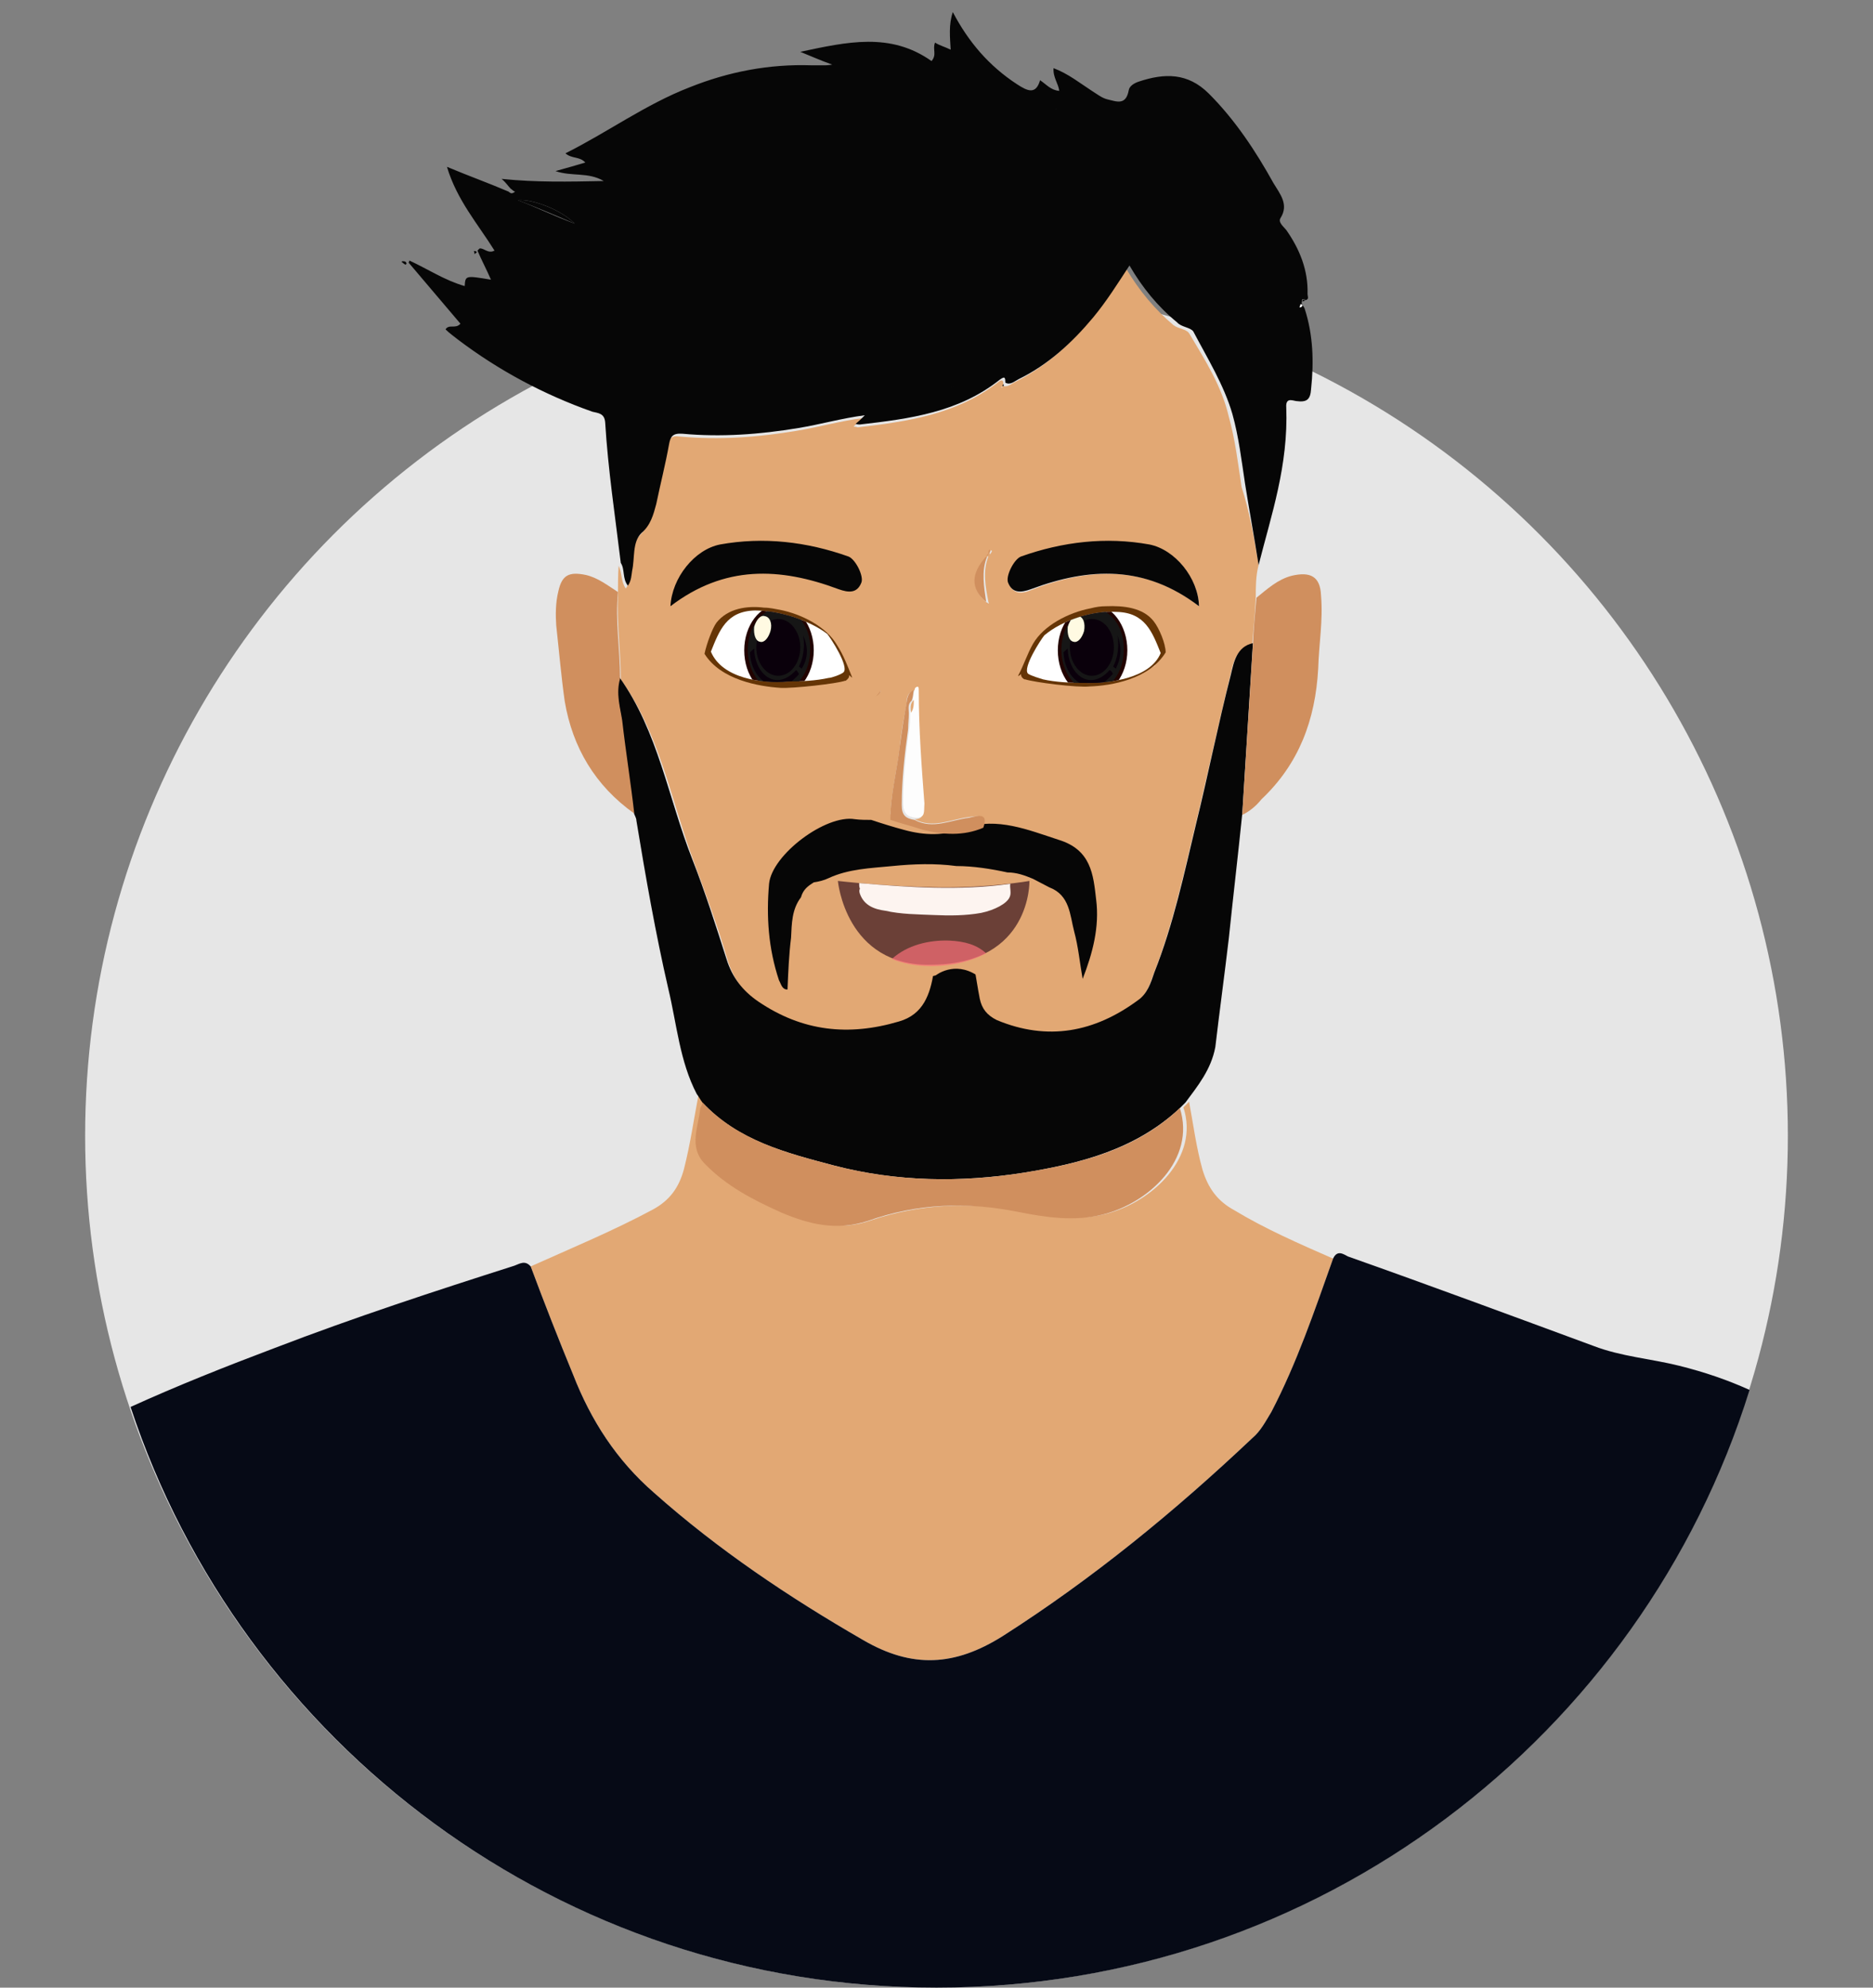 <?xml version="1.0" encoding="utf-8"?>
<!-- Generator: Adobe Illustrator 23.0.1, SVG Export Plug-In . SVG Version: 6.00 Build 0)  -->
<svg version="1.1" id="Layer_1" xmlns="http://www.w3.org/2000/svg" xmlns:xlink="http://www.w3.org/1999/xlink" x="0px" y="0px"
	 viewBox="0 0 264 280" style="enable-background:new 0 0 264 280;" xml:space="preserve">
<rect x="0" y="0" width="264" height="280" fill="#808080" stroke="none"/>
<style type="text/css">
	.st0{fill-rule:evenodd;clip-rule:evenodd;fill:#E6E6E6;}
	.st1{fill:#E2A874;}
	.st2{fill:#060606;}
	.st3{fill:#D08F5E;}
	.st4{fill:#1D1D1C;}
	.st5{fill:#FDFDFD;}
	.st6{fill:#6B4037;}
	.st7{fill:#FDF4F0;}
	.st8{opacity:0.7;fill:#FA7079;enable-background:new    ;}
	.st9{fill:#653506;}
	.st10{fill:#FFFFFF;}
	.st11{clip-path:url(#SVGID_2_);}
	.st12{fill:#220300;}
	.st13{fill:#161616;}
	.st14{fill:#0A000B;}
	.st15{fill:#FFFAE2;}
	.st16{fill:#FBD0B4;}
	.st17{clip-path:url(#SVGID_4_);}
	.st18{fill:#060A16;}
</style>
<desc>Created with getavataaars.com</desc>
<g id="Mask">
</g>
<g>
	<g id="Circle-Background">
		<circle class="st0" cx="132" cy="160" r="120"/>
	</g>
	<path class="st1" d="M177.4,79.6c-0.4,1.5-0.4,3.1-0.4,4.6c-0.1,2.2-0.3,4.4-0.5,6.6c-2.3,0.5-2.7,2.6-3.1,4.4
		c-1.7,6.9-3.2,14-4.9,21c-1.7,7.1-3.2,14.1-5.9,21c-0.5,1.4-1,3-2.3,3.9c-6.2,4.5-12.7,5.8-19.9,2.8c-1.3-0.5-2.2-1.5-2.4-3
		c-0.3-1.5-0.5-3-0.8-4.5c0.3-0.4,0.8-0.4,1.3-0.4c5-0.4,8.5-2.6,9.9-7.7c0.3-1.2,0.8-2.6,1.9-3.3c3,1,3,3.9,3.5,6.2
		c0.5,2.2,0.8,4.5,1.2,6.7c1.4-3.7,2.4-7.5,1.9-11.2c-0.4-3.5-0.6-6.9-5.3-8.4c-4.4-1.3-8.5-3.1-13.2-1.7c0.6-1.9-0.5-1.7-1.8-1.5
		c-2.6,0.3-5.1,1.7-7.7,0.3c1.4,0,1.2-1,1.2-1.8c-0.4-5.3-0.8-10.7-0.8-15.9c0-0.4,0-0.8-0.5-0.4c-0.9,0.3-1,1-1,1.7
		c-0.4,2.2-0.8,4.2-1,6.4c-0.4,3.3-1.3,6.7-1.3,10.2c-0.8,0-1.5,0-2.3-0.1c-4.1-0.5-11.8,5.1-12.1,9.1c-0.4,4.6-0.1,9.3,1.4,13.6
		c0.1,0.5,0.3,1.2,1.2,1.3c0.1-2.4,0.3-4.9,0.5-7.3c0.3-1.9,0.1-4,1.4-5.7c2.2,1.8,4.6,3.3,6,5.9c2.3,4.1,5.7,5.7,10.2,4.9
		c-0.5,3.1-1.3,5.9-4.9,6.9c-7.1,2.1-13.6,1.4-19.8-2.8c-2.2-1.4-3.7-3.5-4.5-6c-1.4-4.8-3.1-9.4-4.8-14c-3.2-8.6-4.8-18-10.3-25.7
		c0-4-0.6-8-0.4-12c0-1.3,0-2.7,0.1-4c0.5,1,0.3,2.2,1,3.2c0.5-0.6,0.4-1.4,0.6-2.1c0.5-1.8,0-4,1.3-5.3c1.3-1.3,1.7-2.6,2.1-4.1
		c0.6-2.7,1.2-5.5,1.8-8.4c0.3-1.2,0.5-1.7,1.9-1.5c5.5,0.5,10.9,0.1,16.3-0.8c3.1-0.5,6.2-1.4,9.4-1.8c-0.4,0.4-0.9,0.8-1.3,1.2
		c0.4,0,0.5,0.1,0.6,0.1c6.9-0.8,13.9-1.8,19.7-6.3c0.6-0.5,0.9-0.4,0.8,0.4c-0.1,0.1-0.1,0.1-0.3,0.3h0.1c0.1,0,0.1-0.1,0-0.3
		c0.8,0.4,1.4-0.3,1.9-0.5c4.2-2.1,7.6-5.1,10.5-8.7c1.9-2.3,3.5-4.8,5.1-7.3c1.9,3.2,4.1,5.8,6.7,8c0.8,0.6,1.9,0.5,2.3,1.3
		c2.2,3.7,4.5,7.3,5.5,11.6c0.9,3.2,1.3,6.6,1.8,9.9C176.1,72,176.8,75.9,177.4,79.6z M148.2,90.8c-0.3,0-0.5,0.1-0.4,0.4
		c-1.3,0-1.7,1.2-2.3,1.9c-1.8,2.8-1.5,3.1,1.7,3.5c3.1,0.4,6.2,0.5,9.3,0.4c1.8-0.1,3.7-0.1,5.3-1.4c0.4-0.3,1.2-0.1,1.2-0.9
		c1.2-0.1,2.2-0.5,1.8-1.9c-0.4-1.5-1.3-2.8-2.8-3.7c-3-1.7-10.2-0.9-12.7,1.4C148.6,90.4,148.3,90.3,148.2,90.8z M139.5,78.1
		c0.1-0.1,0.3-0.3,0.3-0.5l-0.1-0.1C139.5,77.7,139.5,77.8,139.5,78.1c-0.1,0.1-0.3,0.3-0.4,0.4c-2.2,2.4-2.2,4.6,0,6.4
		c0.1,0,0.1,0.1,0.3,0.1c0-0.1-0.1-0.1-0.1-0.3c-0.4-2.1-0.8-4.2,0-6.3C139.2,78.3,139.3,78.2,139.5,78.1z M103.5,91.6
		c-0.6,0.3-0.5,0.8-0.4,1.3c0.1,0.1,0.1,0.1,0,0.1c-0.5,0.4-1,0.8-1.7,1.2c6.7,5.4,14,5.8,21.7,3.9c0.9-0.3,1.3-0.5,0.9-1.7
		c-0.5-1.7-1.3-3.2-2.1-4.8c-0.4-0.6-0.8-1.2-1.5-0.8c-0.1-0.1-0.1-0.1-0.3-0.3c0.3-1.3-0.4-1.5-1.5-1.3l0,0c0.3-0.8-0.5-1-0.9-1.3
		c-1.9-1-4.1-1.7-6.3-1.7c-1.4,0-2.8-0.4-4,0.9v-0.1v0.1c-0.6-0.1-1.2-0.1-1.3,0.6c-0.6,0.6-1.3,1.4-1.8,2.1
		C102.9,90,103.3,90.9,103.5,91.6L103.5,91.6z M129.4,83.6c-0.9,0.6-1.8,1.3-2.4,2.8C128.5,85.7,129.4,85,129.4,83.6
		c0,0,0-0.1,0.1-0.1C129.6,83.5,129.6,83.5,129.4,83.6z M169,85.4c-0.1-4-3.5-8-6.9-8.6c-6.2-1.2-12.2-0.4-18.1,1.7
		c-1,0.4-2.2,2.8-1.8,3.7c0.6,1.5,1.8,1.5,3.2,0.9C153.6,79.9,161.6,79.6,169,85.4z M98.3,78.7c2.1-1.5,3.9-2.3,5.7-3.2
		c3.9-1.9,4.8-1.8,7.8,1.3c1.9,1.8,3.7,3.7,5.5,5.7c2.4,2.4,5.7,2.3,7.3-0.3c0.6-1,0.8-1.7-0.5-2.3c-2.8-1.2-5.3-3.1-7.6-5
		c-7.7-6.2-12.5-5.4-17.9,2.8C98.7,77.8,98.6,78.1,98.3,78.7z M128.2,81.1c-0.8,1-1.9,1.9-2.1,3.6C127.6,84,128.2,82.7,128.2,81.1z"
		/>
	<path class="st1" d="M187.9,177.3c-2.6,7.3-5.1,14.7-8.7,21.6c-0.8,1.3-1.5,2.7-2.7,3.7c-10.9,10.3-22.5,19.8-35.2,27.9
		c-6.7,4.2-12.7,4.6-19.7,0.5c-10.4-6-20.4-12.7-29.4-20.7c-5.3-4.6-8.9-10.2-11.4-16.6c-2.1-5.1-4.1-10.2-6-15.3
		c5.8-2.6,11.6-5,17.2-8c2.4-1.3,3.7-3.1,4.4-5.7c0.9-3.5,1.4-7.1,2.1-10.7c0.3,0.4,0.5,0.8,0.8,1.2c0,0.3-0.1,0.5-0.1,0.8
		c0,2.7-1.5,5.4,0.6,7.8c3,3.2,6.8,5.1,10.8,6.9s8,2.7,12.2,1.2c6.8-2.3,13.9-2.6,21.1-1.3c4,0.8,8,1.4,12,0.4
		c6.6-1.7,13.2-8,10.9-15c0.3-0.3,0.5-0.5,0.8-0.8c0.6,3.2,1,6.4,1.9,9.6c0.8,2.6,2.1,4.4,4.5,5.7
		C178.3,173.1,183.1,175.2,187.9,177.3z"/>
	<path class="st2" d="M177.4,79.6c-0.6-3.9-1.3-7.6-1.9-11.4c-0.5-3.3-0.9-6.7-1.8-9.9c-1.2-4.1-3.5-7.8-5.5-11.6
		c-0.4-0.6-1.7-0.6-2.3-1.3c-2.7-2.2-4.9-4.9-6.7-8c-1.7,2.6-3.2,5-5.1,7.3c-3,3.6-6.4,6.7-10.5,8.7c-0.6,0.3-1.2,0.9-1.9,0.5l0,0
		c0-0.8-0.1-0.9-0.8-0.4c-5.8,4.6-12.7,5.5-19.7,6.3c-0.1,0-0.4,0-0.6-0.1c0.5-0.4,0.9-0.8,1.3-1.2c-3.2,0.4-6.3,1.3-9.4,1.8
		c-5.4,0.9-10.9,1.3-16.3,0.8c-1.4-0.1-1.7,0.4-1.9,1.5c-0.5,2.8-1.2,5.5-1.8,8.4c-0.4,1.5-0.8,3-2.1,4.1c-1.3,1.3-0.9,3.5-1.3,5.3
		c-0.1,0.6-0.1,1.4-0.6,2.1c-0.8-1-0.4-2.3-1-3.2c-0.8-6.6-1.8-13.2-2.2-19.8c-0.1-1.3-1-1.3-1.8-1.5c-6.8-2.4-13.2-5.8-19-10.2
		c-0.5-0.4-1.2-0.9-1.7-1.4c0.5-0.8,1.4,0,2.1-0.8c-2.4-2.8-4.9-5.8-7.3-8.6c0-0.1,0.1-0.1,0.1-0.3c2.6,1.2,5,2.8,7.8,3.6
		c0.1-1.5,0.1-1.5,3.7-0.9c-0.6-1.4-1.3-2.7-1.9-4.1c0.1-0.1,0.1-0.1,0.3-0.3c0.6-0.1,1.2,0.8,2.1,0.3c-2.3-3.7-5.3-7.1-6.7-11.8
		c3.1,1.3,5.9,2.3,8.7,3.5c0.3,0.3,0.5,0.3,0.9,0c-0.3-0.1-0.4-0.3-0.6-0.4c-0.4-0.4-0.6-0.8-1.3-1.4c4.9,0.5,9.4,0.4,14.4,0.3
		c-2.2-1.3-4.5-0.6-6.8-1.4c1.5-0.4,2.8-0.8,4.2-1.2c-0.8-0.9-1.9-0.5-2.8-1.3c6-3,11.3-6.9,17.5-9.3c5.5-2.2,11.2-3.3,17.2-3.1
		c0.6,0,1.3,0,1.9,0c0.1,0,0.4,0,1-0.1c-1.7-0.6-3-1.2-4.5-1.8c6.6-1.4,12.7-2.8,18.5,1.3c0.8-0.9,0.1-1.7,0.5-2.6
		c0.6,0.4,1.4,0.6,2.2,1c-0.1-1.8-0.3-3.5,0.3-5.3c2.2,4.2,5.1,7.6,9.1,10.2c1.4,0.9,2.6,1.5,3.2-0.6c0.9,0.6,1.5,1.4,2.7,1.5
		c-0.1-1-0.9-1.9-0.8-3.2c2.1,0.8,3.7,2.1,5.4,3.2c0.8,0.5,1.4,1,2.2,1.2c1.3,0.3,2.6,0.9,3-1.3c0.1-0.6,0.8-1,1.4-1.2
		c3.6-1.2,6.9-1.3,9.9,1.7c3.7,3.7,6.6,8.1,9.1,12.6c0.9,1.5,2.2,3,1,4.9c-0.4,0.6,0.4,1.2,0.8,1.7c1.9,2.7,3.1,5.7,3,9
		c0,0.4,0.3,0.8-0.4,0.9c-0.1-0.1-0.3-0.3-0.4,0v0.1c0.3,0.1,0.4,0,0.4-0.3c-0.9,0.5-0.1,1,0,1.4c1.2,3.7,1.3,7.5,0.9,11.3
		c-0.1,1.5-0.6,1.9-2.1,1.7c-0.6-0.1-1.5-0.5-1.4,0.9C181.6,65.6,179.2,72.5,177.4,79.6z M124.7,34c3.1,0.3,6-1.3,9.6-0.5
		c-6.3,3.5-12.7,5.7-19.2,7.7c2.3,0,4.8,0,7.1,0c-2.6,1.3-5.4,2.2-8.1,2.8c-2.8,0.6-5.7,1.2-8.6,1.8c7.2,1.5,14,1,20.8-0.8
		c0.1,0.9-1,0.8-0.9,1.5c2.3,0.3,4.2-1.2,6.8-1.5c-2.8,3.1-6.3,4.9-9.5,7.5c0.5,0,0.8,0,0.9,0c0.8-0.3,1.7-0.4,2.4-0.6
		c5.5-1.7,10-4.9,14.4-8.4l0,0c0,1.5-1.2,2.7-1.7,4.1c-0.1,0.3-0.4,0.6,0,0.9c0.3,0.3,0.6,0.1,0.9-0.1c0.9-0.6,1.7-1.5,2.8-1.7l0,0
		c0,0.9-0.6,1.3-1.2,1.8c-2.2,2.2-4.8,4.1-7.2,6c8.7-2.3,13.2-9,17.2-16.3c-0.4,1.3-0.8,2.6-1.2,4c1.8-1.9,2.3-4.2,3.2-6.6
		c0.9-2.3,1.9-4.5,4.8-5.7c-1.9-0.1-3.3-0.6-4.8-1.4c1-0.5,1.9-0.9,2.8-1.3c-0.5-0.8-1.7-0.9-1.9-1.9c0.8-0.5,1.7-0.5,2.6-0.8
		c0-0.8-1-0.8-1-1.7c0.3-0.1,0.6-0.3,0.9-0.4c1.8-0.5,2.1-1.5,0.9-2.8c-1.8-2.3-4.2-3.3-7.3-3.7c0.6,1.2,1.9,1.2,2.3,2.6
		c-1.3,0-2.3,0-3.5,0c0.4,0.9,1.7,0.9,1.5,2.2c-5.1-2.1-10.4-2.7-15.7-0.6c3.2,0.4,6,1.4,8.9,2.8c-2.4,0.1-4.6,0.9-7.1,2.1
		c1.7,0.4,3.1-0.3,4.5,0.8c-1.8,0.8-3.5,1.4-5.1,2.2C132.1,29.5,128.2,31.3,124.7,34c-0.1,0-0.4,0.1-0.5,0.1l0.1,0.1
		C124.4,34.2,124.6,34.1,124.7,34z M81,31.5c-1.8-1.9-5.9-3.5-8-3.3C75.6,29.2,78,30.4,81,31.5z M148.9,15.6c0,0,0.1,0,0.1-0.1
		l-0.1-0.1c0,0-0.1,0-0.1,0.1C148.9,15.6,148.9,15.6,148.9,15.6z"/>
	<path class="st2" d="M167.1,155.3c-0.3,0.3-0.5,0.5-0.8,0.8c-6.2,5.8-14,7.8-22,9.1c-8.9,1.4-17.9,1.3-26.7-1
		c-6.8-1.8-13.6-3.5-18.6-8.9c-0.3-0.4-0.5-0.8-0.8-1.2c-2.4-4.6-2.8-9.8-4-14.8c-1.8-7.8-3.2-15.8-4.5-23.7c0-0.4-0.3-0.8-0.4-1.2
		c-0.6-4.4-1.3-8.7-1.7-13.1c-0.3-1.9-0.9-4-0.3-5.9c5.5,7.7,6.9,17.1,10.3,25.7c1.8,4.6,3.3,9.3,4.8,14c0.8,2.6,2.3,4.5,4.5,6
		c6.2,4.2,12.7,4.9,19.8,2.8c3.5-1,4.4-3.9,4.9-6.9c1.8-1.4,3.7-1,5.7-0.8c0.3,1.5,0.5,3,0.8,4.5c0.3,1.4,1,2.3,2.4,3
		c7.2,3,13.8,1.7,19.9-2.8c1.3-0.9,1.8-2.4,2.3-3.9c2.7-6.8,4.2-13.9,5.9-21c1.7-6.9,3.1-14,4.9-21c0.4-1.7,0.8-3.9,3.1-4.4
		c-0.5,8-1,16.1-1.5,24c-0.6,5.9-1.3,11.8-1.9,17.6c-0.6,5.1-1.3,10.2-1.9,15.3C170.7,150.7,168.8,153,167.1,155.3z"/>
	<path class="st3" d="M175.1,114.8c0.5-8,1-16.1,1.5-24c0.1-2.2,0.3-4.4,0.5-6.6c1.5-1.2,3-2.6,5-3.1c2.6-0.6,4,0.1,4.1,2.8
		c0.3,3.5-0.3,6.8-0.4,10.3c-0.4,7.2-2.7,13.4-8,18.4C177,113.6,176.1,114.3,175.1,114.8z"/>
	<path class="st3" d="M87.4,95.6c-0.6,2.1,0,4,0.3,5.9c0.5,4.4,1.2,8.7,1.7,13.1c-5.5-3.9-8.7-9.3-9.8-15.8
		c-0.5-3.5-0.8-7.1-1.2-10.7c-0.1-1.5-0.1-3.2,0.3-4.8c0.5-2.3,1.5-2.8,3.9-2.3c1.7,0.4,3.1,1.5,4.5,2.4
		C86.7,87.5,87.4,91.4,87.4,95.6z"/>
	<path class="st2" d="M57.2,37.3c-0.3-0.1-0.4-0.3-0.6-0.4l0.1-0.1c0.3,0,0.5,0,0.6,0.3C57.3,37.2,57.2,37.2,57.2,37.3z"/>
	<path class="st2" d="M66.9,35.8c0-0.1-0.1-0.4-0.1-0.4c0.1-0.1,0.3,0,0.4,0.1C67.2,35.6,67.1,35.6,66.9,35.8z"/>
	<path class="st2" d="M169,85.4c-7.6-5.8-15.4-5.5-23.7-2.4c-1.4,0.5-2.6,0.6-3.2-0.9c-0.4-0.9,0.8-3.3,1.8-3.7
		c5.9-2.1,12-2.8,18.1-1.7C165.6,77.4,168.9,81.4,169,85.4z"/>
	<path class="st2" d="M98.3,78.7c0.3-0.6,0.3-0.9,0.4-1c5.3-8.2,10.2-9,17.9-2.8c2.3,1.9,4.8,3.9,7.6,5c1.4,0.5,1.2,1.3,0.5,2.3
		c-1.7,2.6-4.9,2.6-7.3,0.3c-1.9-1.9-3.7-3.7-5.5-5.7c-3.1-3.1-4-3.2-7.8-1.3C102.2,76.4,100.4,77.2,98.3,78.7z"/>
	<path class="st3" d="M148.2,123.7c0.8,0.4,1.5,0.8,2.3,1.2c-1.2,0.8-1.7,2.2-1.9,3.3c-1.3,5.1-4.9,7.3-9.9,7.7
		c-0.5,0-0.9,0-1.3,0.4c-1.9-0.3-4-0.5-5.7,0.8c-4.5,0.8-7.8-0.8-10.2-4.9c-1.4-2.4-3.9-4.1-6-5.9c0.3-1,1-1.5,1.8-2.1
		c4.4,0.4,8.6,0.4,12.9-0.8c0.9-0.5,1.9-0.6,3-0.8c1.4-0.4,3.1,0.3,4.2-0.9c2.4-0.1,4.8,0.3,7.2,0.9c-1,0.1-1.9,0.4-3,0.5
		c-7.5,1.2-14.9,1.9-22.5,2.4c-0.8-0.3-1.4-0.3-2.4,0c2.6,1.5,4.2,3.5,5.8,5.7c0.4,0.6,0.5,1.5,1.5,1.5c1,2.7,2.8,3.5,6,3.1
		c3.9-0.6,7.8-1.2,11.7-1.9c1.8-0.3,3-1.3,4-3C147.2,129,146.7,126,148.2,123.7z"/>
	<path class="st4" d="M149,90.4c2.7-2.2,9.8-3,12.7-1.4c1.4,0.8,2.3,2.2,2.8,3.7c0.4,1.4-0.6,1.8-1.8,1.9l0,0c0.3-0.6,1.3-1,0.8-2.1
		c-0.9-2.1-2.3-3.6-4.6-3.9c-1.9-0.3-3.9-0.3-5.8,0.5c1.4,1.7,2.1,3.7,1.5,5.8c-0.4,1.7,0.3,1.9,1.7,1.7c0,0.1,0,0.3,0,0.4
		c-3.1,0.1-6.2,0-9.3-0.4c-3.2-0.4-3.5-0.8-1.7-3.5c0.5-0.9,1-1.9,2.3-1.9l0,0c-0.5,0.6-0.3,1.3,0.1,1.8c0,0.1,0,0.3,0,0.4
		c-0.1,2.2,0.5,3.1,2.2,3.3c2.1,0.1,3-0.5,3.2-2.3c0.3-1.8-1-4-2.6-4.2c-0.6-0.1-0.8,0.4-1,0.8C149.4,90.7,149.2,90.5,149,90.4
		L149,90.4z"/>
	<path class="st3" d="M120.4,90.9c0.8-0.3,1.2,0.1,1.5,0.8c0.8,1.5,1.4,3.1,2.1,4.8c0.4,1,0,1.4-0.9,1.7c-7.7,2.1-15,1.5-21.7-3.9
		c0.6-0.4,1.2-0.8,1.7-1.2c0.3,1.2,1,1.8,1.9,2.4c0.1,0.3,0.5,0.4,0.8,0.4c0.6,0.9,1.7,1.2,2.7,1.4c0.5,0.1,1.4,0.4,1.2-0.8
		c0.3,0.3,0.6,0.3,0.9-0.1c0.9-1.7,1.8-3.3,1.3-5.3c1.8,0.8,1,2.2,0.9,3.5c0,0.9-1,1.5-0.5,2.4c-0.4-0.4-0.6-0.1-0.8,0.3
		c0,0.1,0.1,0.4,0.3,0.4c0.4,0,0.4-0.4,0.5-0.6h0.1h0.1c1.9,1,3.9,0,5.8,0.5c1.4,0.6,2.8-0.1,4.1-0.4c0.6-0.1,1.2-0.6,0.8-1.4
		c-0.8-1.4-1-3.1-2.3-4.2v0.1C120.7,91.3,120.6,91.1,120.4,90.9z"/>
	<path class="st5" d="M129.1,115.2c-1.2-0.1-1.8-0.6-1.8-2.1c0-3.6,0.4-7.2,0.9-10.7c0.1-0.8,0.1-1.4,0.1-2.2
		c0.4-0.5,0.4-1.2,0.4-1.8c0.1-0.5,0.1-1,0.3-1.5c0.5-0.4,0.5,0,0.5,0.4c0,5.4,0.4,10.7,0.8,15.9
		C130.2,114.3,130.5,115.2,129.1,115.2z"/>
	<path class="st4" d="M112.1,97.1c-0.5-1,0.5-1.7,0.5-2.4c0.1-1.3,0.9-2.7-0.9-3.5c-1-1.4-1.7-3.3-4-2.4c-1.8-0.1-2.6,1-1.9,2.8
		c0,0.4,0,0.8-0.1,1.2c-2.2,0.4-0.1,1.9-0.8,2.7l0,0c-0.9-0.6-1.7-1.3-1.9-2.4c0.1,0,0.1-0.1,0-0.1c0.4-0.4,0.5-0.8,0.4-1.3l0,0
		c0.5-0.4,0.6-1,0.8-1.5c0.6-0.6,1.3-1.4,1.8-2.1c0.5-0.1,1-0.3,1.3-0.6v-0.1v0.1c4-0.6,7.7,0.3,11.3,1.9l0,0
		c0.1,0.5,0.8,0.6,0.8,1.2l0,0c-2.3-1.2-4.6-2.4-7.5-2.6c1.9,3.1,2.2,6.2,0.3,9.1L112.1,97.1L112.1,97.1L112.1,97.1z"/>
	<path class="st3" d="M118.6,89.3c-3.6-1.8-7.3-2.6-11.3-1.9c1.2-1.3,2.6-0.9,4-0.9c2.3-0.1,4.4,0.6,6.3,1.7
		C118.3,88.2,118.9,88.4,118.6,89.3z"/>
	<path class="st3" d="M139,84.8c-2.2-1.8-2.2-4,0-6.4l0.1,0.1C138.3,80.5,138.7,82.7,139,84.8L139,84.8z"/>
	<path class="st3" d="M156.4,97c0-0.1,0-0.3,0-0.4c1.7-0.4,3.3-0.8,5-1.3c0.1,0.1,0.1,0.1,0.3,0.3C160.2,96.8,158.2,96.8,156.4,97z"
		/>
	<path class="st3" d="M128.2,81.1c0,1.5-0.4,2.7-2.1,3.6C126.2,83.1,127.4,82.2,128.2,81.1z"/>
	<path class="st3" d="M129.4,83.6c0,1.4-0.9,2.1-2.4,2.8C127.6,84.9,128.5,84.2,129.4,83.6L129.4,83.6z"/>
	<path class="st3" d="M119.4,90.4c0.1-0.6-0.6-0.8-0.8-1.2c1.2-0.3,1.8,0,1.5,1.3C119.9,90.5,119.7,90.5,119.4,90.4z"/>
	<path class="st4" d="M119.4,90.4c0.3,0,0.5,0.1,0.8,0.1c0.1,0.1,0.1,0.1,0.3,0.3c0.1,0.3,0.1,0.5,0.3,0.8
		C120.1,91.4,119.9,90.8,119.4,90.4L119.4,90.4z"/>
	<path class="st3" d="M104.2,90c-0.1,0.6-0.3,1.2-0.8,1.5C103.3,90.9,102.9,90,104.2,90z"/>
	<path class="st4" d="M162.7,94.7c0,0.8-0.8,0.6-1.2,0.9c-0.1-0.1-0.1-0.1-0.3-0.3C161.8,95.2,162.4,94.9,162.7,94.7
		C162.9,94.7,162.7,94.7,162.7,94.7z"/>
	<path class="st3" d="M107.3,87.2c-0.3,0.4-0.8,0.6-1.3,0.6C106.2,87.1,106.7,87.1,107.3,87.2z"/>
	<path class="st3" d="M103.5,91.6c0,0.5,0,1-0.4,1.3C102.9,92.3,102.7,91.8,103.5,91.6z"/>
	<path class="st3" d="M139.3,77.9c0-0.1,0.1-0.4,0.1-0.5l0.1,0.1C139.6,77.7,139.5,77.9,139.3,77.9
		C139.5,78.1,139.3,77.9,139.3,77.9z"/>
	<path class="st4" d="M148.2,90.8c0.1-0.5,0.5-0.4,0.8-0.4l0,0C148.9,90.8,148.5,90.8,148.2,90.8L148.2,90.8z"/>
	<path class="st4" d="M147.7,91.2c0-0.3,0.3-0.4,0.4-0.4l0,0C148.2,91.1,148,91.1,147.7,91.2L147.7,91.2z"/>
	<path class="st3" d="M129.4,83.6c0,0,0-0.1,0.1-0.1C129.6,83.5,129.6,83.5,129.4,83.6L129.4,83.6z"/>
	<path class="st2" d="M141.4,54.1c0.1,0.1,0.1,0.3,0,0.3h-0.1C141.3,54.4,141.3,54.3,141.4,54.1C141.4,54.3,141.4,54.1,141.4,54.1z"
		/>
	<path class="st3" d="M139.1,84.8c0,0.1,0.1,0.1,0.1,0.3C139.1,84.9,139.1,84.9,139.1,84.8C139,84.8,139.1,84.8,139.1,84.8z"/>
	<path class="st3" d="M139,78.3c0.1-0.1,0.3-0.3,0.4-0.4l0,0C139.3,78.2,139.2,78.3,139,78.3C139.1,78.4,139,78.3,139,78.3z"/>
	<path class="st3" d="M99,155.3c5.1,5.4,11.8,7.1,18.6,8.9c8.9,2.3,17.9,2.4,26.7,1c8-1.3,15.8-3.2,22-9.1c2.3,7.2-4.4,13.4-10.9,15
		c-4,1-8,0.4-12-0.4c-7.1-1.4-14.1-1.2-21.1,1.3c-4.4,1.4-8.2,0.5-12.2-1.2c-4-1.8-7.7-3.7-10.8-6.9c-2.3-2.4-0.8-5.3-0.6-7.8
		C98.8,155.9,99,155.6,99,155.3z"/>
	<path class="st2" d="M139.9,43.2c-4.4,3.6-8.9,6.8-14.4,8.4c-0.8,0.3-1.7,0.5-2.4,0.6c-0.1,0-0.4,0-0.9,0c3.2-2.6,6.7-4.4,9.5-7.5
		c-2.6,0.4-4.6,1.8-6.8,1.5c-0.1-0.8,1-0.6,0.9-1.5c-6.8,1.7-13.6,2.3-20.8,0.8c3.1-0.6,5.9-1.2,8.6-1.8c2.8-0.6,5.5-1.4,8.1-2.8
		c-2.3,0-4.8,0-7.1,0c6.4-2.1,12.9-4.2,19.2-7.7c-3.6-0.6-6.6,0.8-9.6,0.5l0,0c3.5-2.7,7.3-4.5,11.3-6.3c1.7-0.8,3.3-1.4,5.1-2.2
		c-1.3-1.2-2.8-0.4-4.5-0.8c2.4-1.2,4.6-1.8,7.1-2.1c-2.8-1.4-5.7-2.4-8.9-2.8c5.3-2.1,10.5-1.4,15.7,0.6c0.3-1.3-1.2-1.3-1.5-2.2
		c1.2,0,2.2,0,3.5,0c-0.4-1.4-1.7-1.4-2.3-2.6c3.1,0.4,5.5,1.4,7.3,3.7c1.2,1.4,0.8,2.4-0.9,2.8c-0.3,0.1-0.6,0.3-0.9,0.4
		c0,0.8,1.2,0.8,1,1.7c-0.9,0.3-1.8,0.3-2.6,0.8c0.1,1,1.3,1.2,1.9,1.9c-0.9,0.4-1.8,0.8-2.8,1.3c1.4,0.9,2.8,1.3,4.8,1.4
		c-2.8,1.2-3.9,3.5-4.8,5.7c-0.9,2.2-1.4,4.6-3.2,6.6c0.4-1.3,0.8-2.6,1.2-4c-4,7.3-8.5,14.1-17.2,16.3c2.4-1.9,5-3.7,7.2-6
		c0.5-0.5,1.2-0.9,1.2-1.8c0.1-0.1,0.3-0.3,0.4-0.4c0,0,0-0.1,0.1-0.1c0,0,0,0.1-0.1,0.1c-0.1,0.1-0.3,0.3-0.4,0.4
		c-1.2,0.3-1.9,1-2.8,1.7c-0.3,0.3-0.6,0.4-0.9,0.1c-0.4-0.3-0.1-0.6,0-0.9C138.7,45.9,139.9,44.9,139.9,43.2c0,0,0-0.1,0.1-0.1
		C139.9,43.1,139.9,43.2,139.9,43.2z"/>
	<path class="st2" d="M81,31.5c-3-1.3-5.4-2.3-8-3.3C75,28,79.2,29.6,81,31.5z"/>
	<path class="st2" d="M148.9,15.6l-0.1-0.1l0.1-0.1l0.1,0.1C149,15.6,149,15.6,148.9,15.6z"/>
	<path class="st2" d="M71.7,27.1c0.3,0.1,0.4,0.3,0.6,0.4c-0.3,0.3-0.6,0.1-0.9,0C71.4,27.3,71.6,27.3,71.7,27.1z"/>
	<path class="st2" d="M124.7,34c-0.1,0.1-0.3,0.3-0.4,0.3l-0.1-0.1C124.4,34.1,124.6,34,124.7,34L124.7,34z"/>
	<path class="st5" d="M183.6,43c-0.1,0.3-0.3,0.3-0.4,0.3c0,0-0.1-0.1,0-0.1C183.3,42.7,183.4,42.8,183.6,43L183.6,43z"/>
	<path class="st5" d="M119.2,125.8c7.6-0.5,15-1.3,22.5-2.4c1-0.1,1.9-0.4,3-0.5c1.3,0,2.4,0.4,3.6,0.9c-1.5,2.3-1,5.3-2.3,7.6
		c-0.9,1.7-2.2,2.6-4,3c-3.9,0.6-7.7,1.3-11.7,1.9c-3.2,0.5-4.9-0.4-6-3.1c-0.1-0.8-0.3-1.4-0.3-2.2c0-0.8,0-1.4-0.9-1.8
		C121.3,128.5,120.2,127.2,119.2,125.8z"/>
	<path class="st1" d="M137.4,121.9c-1.3,1.2-2.8,0.5-4.2,0.9c-1,0.3-2.1,0.3-3,0.8c-0.3-0.3-0.6-0.3-0.9-0.3
		c-3.2,0.5-6.6,0.5-9.8,0.3c2.8-1.4,5.9-1.4,9-1.7C131.4,121.7,134.3,121.5,137.4,121.9z"/>
	<path class="st5" d="M119.4,123.6c3.3,0.3,6.6,0.3,9.8-0.3c0.4,0,0.6-0.1,0.9,0.3c-4.2,1.2-8.5,1.2-12.9,0.8
		C118,124.1,118.8,123.8,119.4,123.6z"/>
	<path class="st4" d="M119.2,125.8c1,1.4,2.2,2.7,3.7,3.3c0.9,0.4,0.9,1,0.9,1.8c0,0.8,0.1,1.4,0.3,2.2c-1,0-1.2-0.9-1.5-1.5
		c-1.5-2.2-3.2-4.1-5.8-5.7C117.7,125.5,118.5,125.5,119.2,125.8z"/>
	<path class="st5" d="M162.9,94.7c-0.5,0.3-0.9,0.5-1.4,0.6c-1.7,0.4-3.3,0.8-5,1.3c-1.4,0.3-1.9,0-1.7-1.7c0.5-2.1-0.3-4-1.5-5.8
		c1.9-0.6,3.9-0.6,5.8-0.5c2.3,0.3,3.7,1.8,4.6,3.9C164,93.6,163.1,94,162.9,94.7z"/>
	<path class="st2" d="M149.6,90.8c0.3-0.4,0.5-0.8,1-0.8c1.4,0.3,2.8,2.3,2.6,4.2c-0.3,1.8-1.2,2.4-3.2,2.3
		c-1.7-0.1-2.4-1.2-2.2-3.3c0-0.1,0-0.3,0-0.4C149.4,93,149.4,91.8,149.6,90.8z"/>
	<path class="st5" d="M149.6,90.8c-0.3,1-0.4,2.2-1.8,2.1c-0.4-0.6-0.6-1.2-0.1-1.8c0.3,0,0.4-0.1,0.4-0.4c0.4,0,0.6,0,0.8-0.4
		C149.2,90.5,149.4,90.7,149.6,90.8z"/>
	<path class="st5" d="M119.4,90.4c0.4,0.4,0.6,1,1.3,1.2v-0.1c-0.3,0.4,0.1,0.6,0.3,0.9c2.3,4.2,1.9,4.8-2.8,5.1
		c-1.9-0.4-4,0.6-5.8-0.5c1.8-3.1,1.7-6-0.3-9.1C114.9,88,117.1,89.3,119.4,90.4z"/>
	<path class="st2" d="M105.6,92.7c0-0.4,0-0.8,0.1-1.2c2.1,0,1.8-1.5,1.9-2.8c2.3-0.9,3.1,1,4,2.4c0.5,2.1-0.4,3.6-1.3,5.3
		c-0.1,0.3-0.5,0.4-0.8,0.1c-0.9-0.4-2.1-0.3-3-1C105.9,94.8,105.6,93.8,105.6,92.7z"/>
	<path class="st4" d="M118.1,97.5c4.8-0.4,5.1-0.9,2.8-5.1c-0.1-0.3-0.4-0.5-0.3-0.9c1.3,1.2,1.5,2.8,2.3,4.2
		c0.4,0.8-0.1,1.4-0.8,1.4C121,97.4,119.5,98.1,118.1,97.5z"/>
	<path class="st4" d="M106.5,95.4c0.9,0.8,2.1,0.6,3,1c0.1,1.2-0.6,0.9-1.2,0.8c-0.9-0.3-2.1-0.5-2.7-1.4l0,0
		C106,95.8,106.4,95.8,106.5,95.4z"/>
	<path class="st4" d="M112.1,97.1c-0.1,0.3,0,0.6-0.5,0.6c-0.1,0-0.3-0.3-0.3-0.4C111.4,97,111.6,96.7,112.1,97.1L112.1,97.1z"/>
	<path class="st4" d="M105.6,95.8c-0.4,0-0.6-0.1-0.8-0.4l0,0C105.3,95.4,105.5,95.6,105.6,95.8L105.6,95.8z"/>
	<path class="st1" d="M128.8,98.6c0,0.6,0,1.3-0.4,1.8C128.4,99.8,128.2,99.2,128.8,98.6z"/>
	<path class="st5" d="M107.7,88.7c-0.1,1.3,0,2.8-1.9,2.8C105,89.8,105.9,88.6,107.7,88.7z"/>
	<path class="st3" d="M105.6,95.9c-0.1-0.4-0.4-0.5-0.8-0.4c0.5-0.8-1.5-2.3,0.8-2.7c0,1,0.3,1.9,1,2.7
		C106.4,95.8,106,95.8,105.6,95.9z"/>
	<path class="st2" d="M140.6,43.5c0,0,0-0.1,0.1-0.1C140.6,43.3,140.6,43.5,140.6,43.5L140.6,43.5z"/>
	<path class="st2" d="M142.9,46.3c-0.1,0.1-0.3,0.3-0.4,0.4l0,0C142.7,46.6,142.8,46.4,142.9,46.3L142.9,46.3z"/>
	<path class="st2" d="M142.9,46.3c0,0,0-0.1,0.1-0.1C143.1,46.2,143.1,46.2,142.9,46.3L142.9,46.3z"/>
	<path class="st1" d="M126.1,95c0,0-4.8-7.5-5.3-8s-8.5-3.7-13.8-3.7c-5.3,0-9.5,5.8-9.5,6.8s3.7,8,4.8,10c1,2.1,12.7,8,12.7,8
		L126.1,95z"/>
	<path class="st1" d="M140.9,98.3c0-0.5,0-5.3,0-5.3s2.7-5.3,3.2-5.3c0.5,0,11.7-3.7,11.7-3.7s0.5-1,3.2,0c2.7,1,5.8,2.7,5.8,2.7
		s6.3,4.2,5.3,5.3c-1,1-3.7,8-3.7,8s-8,2.7-9,3.2c-1,0.5-9,0.5-9,0.5L140.9,98.3z"/>
	<path class="st1" d="M96.9,81.3l31.2,5.8c0,0,2.1,0,1.5-1.5c-0.5-1.5,1.5-9.5,1.5-9.5s-14.8-5.3-15.3-5.3c-0.5,0-10.5-0.5-12.2-0.5
		c-1.5,0-4.2,1.5-4.2,1.5l-4.2,8l2.1,2.1"/>
	<path class="st2" d="M94.5,85.4c7.6-5.8,15.4-5.5,23.7-2.4c1.4,0.5,2.6,0.6,3.2-0.9c0.4-0.9-0.8-3.3-1.8-3.7
		c-5.9-2.1-12-2.8-18.1-1.7C97.9,77.4,94.7,81.4,94.5,85.4z"/>
	<path class="st1" d="M107.6,137.3l10,4.8l8-3.2l6.3-1.5c0,0,2.6-2.1,5.8,0s8.5,3.7,8.5,3.7l9.5-1l3.2-5.3c0,0,4.8-14.3,4.8-15.3
		s-3.7-5.8-4.8-5.8c-1,0-20.1,2.1-20.1,2.1l-9.5,0.5c0,0-4.8-2.1-5.3-2.1c-0.5,0-11.7-1-12.2-0.5c-0.5,0.5-4.2,3.7-4.2,5.8
		S107.6,137.3,107.6,137.3z"/>
	<path class="st2" d="M136,116.6c4.6-1.5,8.9,0.3,13.2,1.7c4.6,1.4,4.9,4.9,5.3,8.4c0.5,3.9-0.5,7.6-1.9,11.2
		c-0.4-2.2-0.6-4.5-1.2-6.7c-0.6-2.3-0.6-5.1-3.5-6.2c-0.8-0.4-1.5-0.8-2.3-1.2c-1.2-0.5-2.3-0.9-3.6-0.9c-2.3-0.5-4.8-0.9-7.2-0.9
		c-3-0.4-6-0.3-9,0c-3.1,0.3-6.2,0.4-9,1.7c-0.6,0.3-1.4,0.5-2.1,0.6c-0.8,0.5-1.5,1-1.8,2.1c-1.3,1.7-1.3,3.7-1.4,5.7
		c-0.3,2.4-0.4,4.9-0.5,7.3c-0.8,0-0.9-0.8-1.2-1.3c-1.5-4.5-1.8-9-1.4-13.6c0.4-4.1,8-9.8,12.1-9.1c0.8,0.1,1.5,0.1,2.3,0.1
		c1.5,0.5,3.1,1,4.6,1.4C130.3,117.7,133.2,117.8,136,116.6z"/>
	<path class="st3" d="M138.6,116.6c-2.8,1.2-5.7,1-8.5,0.3c-1.5-0.5-3.1-0.9-4.6-1.4c0-3.5,0.9-6.8,1.3-10.2c0.3-2.2,0.6-4.2,1-6.4
		c0.1-0.8,0.3-1.4,1-1.7c-0.1,0.5-0.1,1-0.3,1.5c-0.6,0.5-0.4,1.2-0.4,1.8c0,0.8-0.1,1.4-0.1,2.2c-0.5,3.6-0.9,7.1-0.9,10.7
		c0,1.4,0.5,1.9,1.8,2.1c2.6,1.4,5.1,0,7.7-0.3C138.1,114.8,139.3,114.6,138.6,116.6z"/>
	<g>
		<path class="st6" d="M118.1,124.1c0,0,6.9,0.8,14.1,0.9c7.2,0.1,12.9-0.9,12.9-0.9s0.3,11.7-13.8,11.8
			C119.2,136.2,118.1,124.1,118.1,124.1z"/>
		<g>
			<path class="st7" d="M121.2,125.9c0.6,1.7,2.1,2.2,3.6,2.4c2.2,0.5,4.5,0.5,6.8,0.6c2.2,0.1,4.5,0.1,6.7-0.3
				c1.9-0.4,3.6-1.3,4-2.2c0.3-0.6,0-1.3,0.1-1.9c-7.1,1-14.3,0.5-21.3-0.1c0,0.3,0,0.5,0.1,0.8
				C121.1,125.4,121.1,125.6,121.2,125.9z"/>
		</g>
		<path class="st8" d="M133.8,132.5c-2.8-0.1-5.9,0.6-8.1,2.6c1.5,0.6,3.3,1,5.5,1c3.3,0,5.9-0.8,7.8-1.8
			C137.7,133.1,136,132.6,133.8,132.5z"/>
	</g>
	<g>
		<g>
			<path class="st9" d="M99.3,92.1c2.3,3.7,7.7,4.6,10.7,4.8c1.8,0.1,8-0.6,9.1-1c0,0,0,0,0.1,0c0.4-0.3,0.5-0.5,0.5-0.8
				c0.1,0.1,0.5,0.5,0.4,0.3c-0.6-1.5-1.2-3.1-2.1-4.5c-1.5-2.6-5-4.4-8.1-5c-0.6-0.1-1.4-0.3-2.2-0.3c-2.4-0.3-5.1,0.1-6.7,2.1
				C100.4,88.5,99.6,90.7,99.3,92.1z"/>
			<path class="st10" d="M100.2,91.8c1.2-3,2.2-5.7,6.2-5.8c3.2,0,7.6,1.3,10.2,3.3c0.5,0.6,3.1,4.6,2.3,5.4
				c-0.3,0.3-1.7,0.8-2.1,0.8c-1.8,0.4-3.9,0.5-5.8,0.5C107.4,96.3,101.8,95.6,100.2,91.8z"/>
		</g>
		<g>
			<g>
				<defs>
					<path id="SVGID_1_" d="M100.2,91.8c1.2-3,2.2-5.7,6.2-5.8c3.2,0,7.6,1.3,10.2,3.3c0.5,0.6,3.1,4.6,2.3,5.4
						c-0.3,0.3-1.7,0.8-2.1,0.8c-1.8,0.4-3.9,0.5-5.8,0.5C107.4,96.3,101.8,95.6,100.2,91.8z"/>
				</defs>
				<clipPath id="SVGID_2_">
					<use xlink:href="#SVGID_1_"  style="overflow:visible;"/>
				</clipPath>
				<g class="st11">
					<g>
						<path class="st12" d="M114.7,91.6c0,3.5-2.2,6.4-4.9,6.4c-2.7,0-4.9-2.8-4.9-6.4c0-3.5,2.2-6.4,4.9-6.4S114.7,88.1,114.7,91.6
							z"/>
						<path class="st13" d="M109.8,85.7c-2.4,0-4.4,2.6-4.4,5.8s1.9,5.8,4.4,5.8s4.4-2.6,4.4-5.8C114.3,88.2,112.2,85.7,109.8,85.7z
							"/>
						<path class="st14" d="M112.8,91.2c0,2.2-1.4,4-3.1,4s-3.1-1.8-3.1-4c0-2.2,1.4-4,3.1-4C111.4,87.2,112.8,89,112.8,91.2z"/>
						<path class="st15" d="M108.6,88.9c-0.3,1-0.9,1.7-1.5,1.5c-0.6-0.1-0.9-1-0.8-2.1c0.3-1,0.9-1.7,1.5-1.5
							C108.5,86.9,108.9,87.8,108.6,88.9z"/>
						<path class="st14" d="M112.2,94.4c-2.8,3.1-5.8,0.6-5.9-3c0-0.1-0.6,0.5-0.6,0.5c0.1,1.9,0.9,3.7,2.8,4.6
							c1.7,0.8,3.1-0.4,4.1-1.5C112.7,95,112.3,94.4,112.2,94.4z"/>
					</g>
					<path class="st14" d="M113.2,89.5c0,0,0.5,2.3-0.6,4.4l0.4,0.3C113,94.1,114.5,92.3,113.2,89.5z"/>
				</g>
			</g>
		</g>
	</g>
	<g>
		<path class="st16" d="M164,92.2c-0.1,0.5-1,1.2-1.2,1.5v0.1c-2.7,1.5-8.7,2.2-9.9,2.3c-1.9,0.1-3.9,0-5.8-0.3
			c-1.8-0.1-2.4-0.5-2.3-2.3c1.8-3.3,3.7-6.2,8.1-7.1c2.4-0.5,5-0.6,7.3,0.1c1.8,0.6,3.1,2.6,4,4.6c-0.1,0.1-0.3,0.4-0.3,0.6
			C164,92.1,164,92.2,164,92.2z"/>
		<g>
			<g>
				<path class="st9" d="M162.6,87.5c-1.5-1.9-4.2-2.2-6.7-2.1c-0.8,0-1.4,0.1-2.2,0.3c-3.1,0.6-6.6,2.4-8.1,5
					c-0.8,1.4-1.3,3-2.1,4.5c-0.1,0.1,0.4-0.1,0.4-0.3c0,0.3,0.1,0.6,0.5,0.8c0,0,0,0,0.1,0c1.2,0.4,7.3,1.2,9.1,1
					c3-0.1,8.4-1,10.7-4.8C164.3,90.7,163.4,88.5,162.6,87.5z"/>
				<path class="st10" d="M152.8,96.2c-1.9,0-4-0.1-5.8-0.5c-0.3-0.1-1.7-0.5-2.1-0.8c-0.8-0.8,1.8-4.8,2.3-5.4
					c2.6-2.2,6.9-3.5,10.2-3.3c4,0.1,5,2.8,6.2,5.8C162.1,95.6,156.3,96.3,152.8,96.2z"/>
			</g>
			<g>
				<g>
					<defs>
						<path id="SVGID_3_" d="M152.8,96.2c-1.9,0-4-0.1-5.8-0.5c-0.3-0.1-1.7-0.5-2.1-0.8c-0.8-0.8,1.8-4.8,2.3-5.4
							c2.6-2.2,6.9-3.5,10.2-3.3c4,0.1,5,2.8,6.2,5.8C162.1,95.6,156.3,96.3,152.8,96.2z"/>
					</defs>
					<clipPath id="SVGID_4_">
						<use xlink:href="#SVGID_3_"  style="overflow:visible;"/>
					</clipPath>
					<g class="st17">
						<g>
							<path class="st12" d="M158.9,91.6c0,3.5-2.2,6.4-4.9,6.4s-4.9-2.8-4.9-6.4c0-3.5,2.2-6.4,4.9-6.4
								C156.7,85.1,158.9,88.1,158.9,91.6z"/>
							<path class="st13" d="M154,85.7c-2.4,0-4.4,2.6-4.4,5.8s1.9,5.8,4.4,5.8s4.4-2.6,4.4-5.8C158.5,88.2,156.4,85.7,154,85.7z"/>
							<path class="st14" d="M157,91.2c0,2.2-1.4,4-3.1,4c-1.7,0-3.1-1.8-3.1-4c0-2.2,1.4-4,3.1-4C155.7,87.2,157,89,157,91.2z"/>
							<path class="st15" d="M152.8,88.9c-0.3,1-0.9,1.7-1.5,1.5c-0.6-0.1-0.9-1-0.8-2.1c0.3-1,0.9-1.7,1.5-1.5
								C152.7,86.9,153,87.8,152.8,88.9z"/>
							<path class="st14" d="M156.4,94.4c-2.8,3.1-5.8,0.6-5.9-3c0-0.1-0.6,0.5-0.6,0.5c0.1,1.9,0.9,3.7,2.8,4.6
								c1.7,0.8,3.1-0.4,4.1-1.5C157,95,156.6,94.4,156.4,94.4z"/>
						</g>
						<path class="st14" d="M157.5,89.5c0,0,0.5,2.3-0.6,4.4l0.4,0.3C157.2,94.1,158.6,92.3,157.5,89.5z"/>
					</g>
				</g>
			</g>
		</g>
	</g>
	<path class="st18" d="M132,280c53.8,0,99.4-35.4,114.6-84.2c-3.1-1.4-6.3-2.5-9.9-3.4c-4-1-8.2-1.3-12.1-2.8
		c-11.4-4.2-23-8.5-34.6-12.6c-0.6-0.3-1.5-1-2.1,0.3c-2.6,7.3-5.1,14.7-8.7,21.6c-0.8,1.3-1.5,2.7-2.7,3.7
		c-10.9,10.3-22.5,19.8-35.2,27.9c-6.7,4.2-12.7,4.6-19.7,0.5c-10.4-6-20.4-12.7-29.4-20.7c-5.3-4.6-8.9-10.2-11.4-16.6
		c-2.1-5.1-4.1-10.2-6-15.3c-0.8-0.9-1.5-0.4-2.3-0.1c-11.3,3.6-22.6,7.3-33.8,11.6c-6.9,2.6-13.7,5.3-20.3,8.3
		C34.1,245.7,79.1,280,132,280z"/>
	<path class="st2" d="M94.9,52.2l31.7,3l7.6-0.7l3-0.3l5-2.5l11.6-9.3c0,0,6.3-8.3,7.3-9.8c1-1.5,2.3-16.1,2.3-16.1
		s-12.7-0.9-14.6-1.1s-21.6,0.8-25.9,2.1c-4.3,1.3-15.1,11.1-18.9,16.1c-3.8,5-8.8,17.6-8.8,17.6"/>
</g>
</svg>
